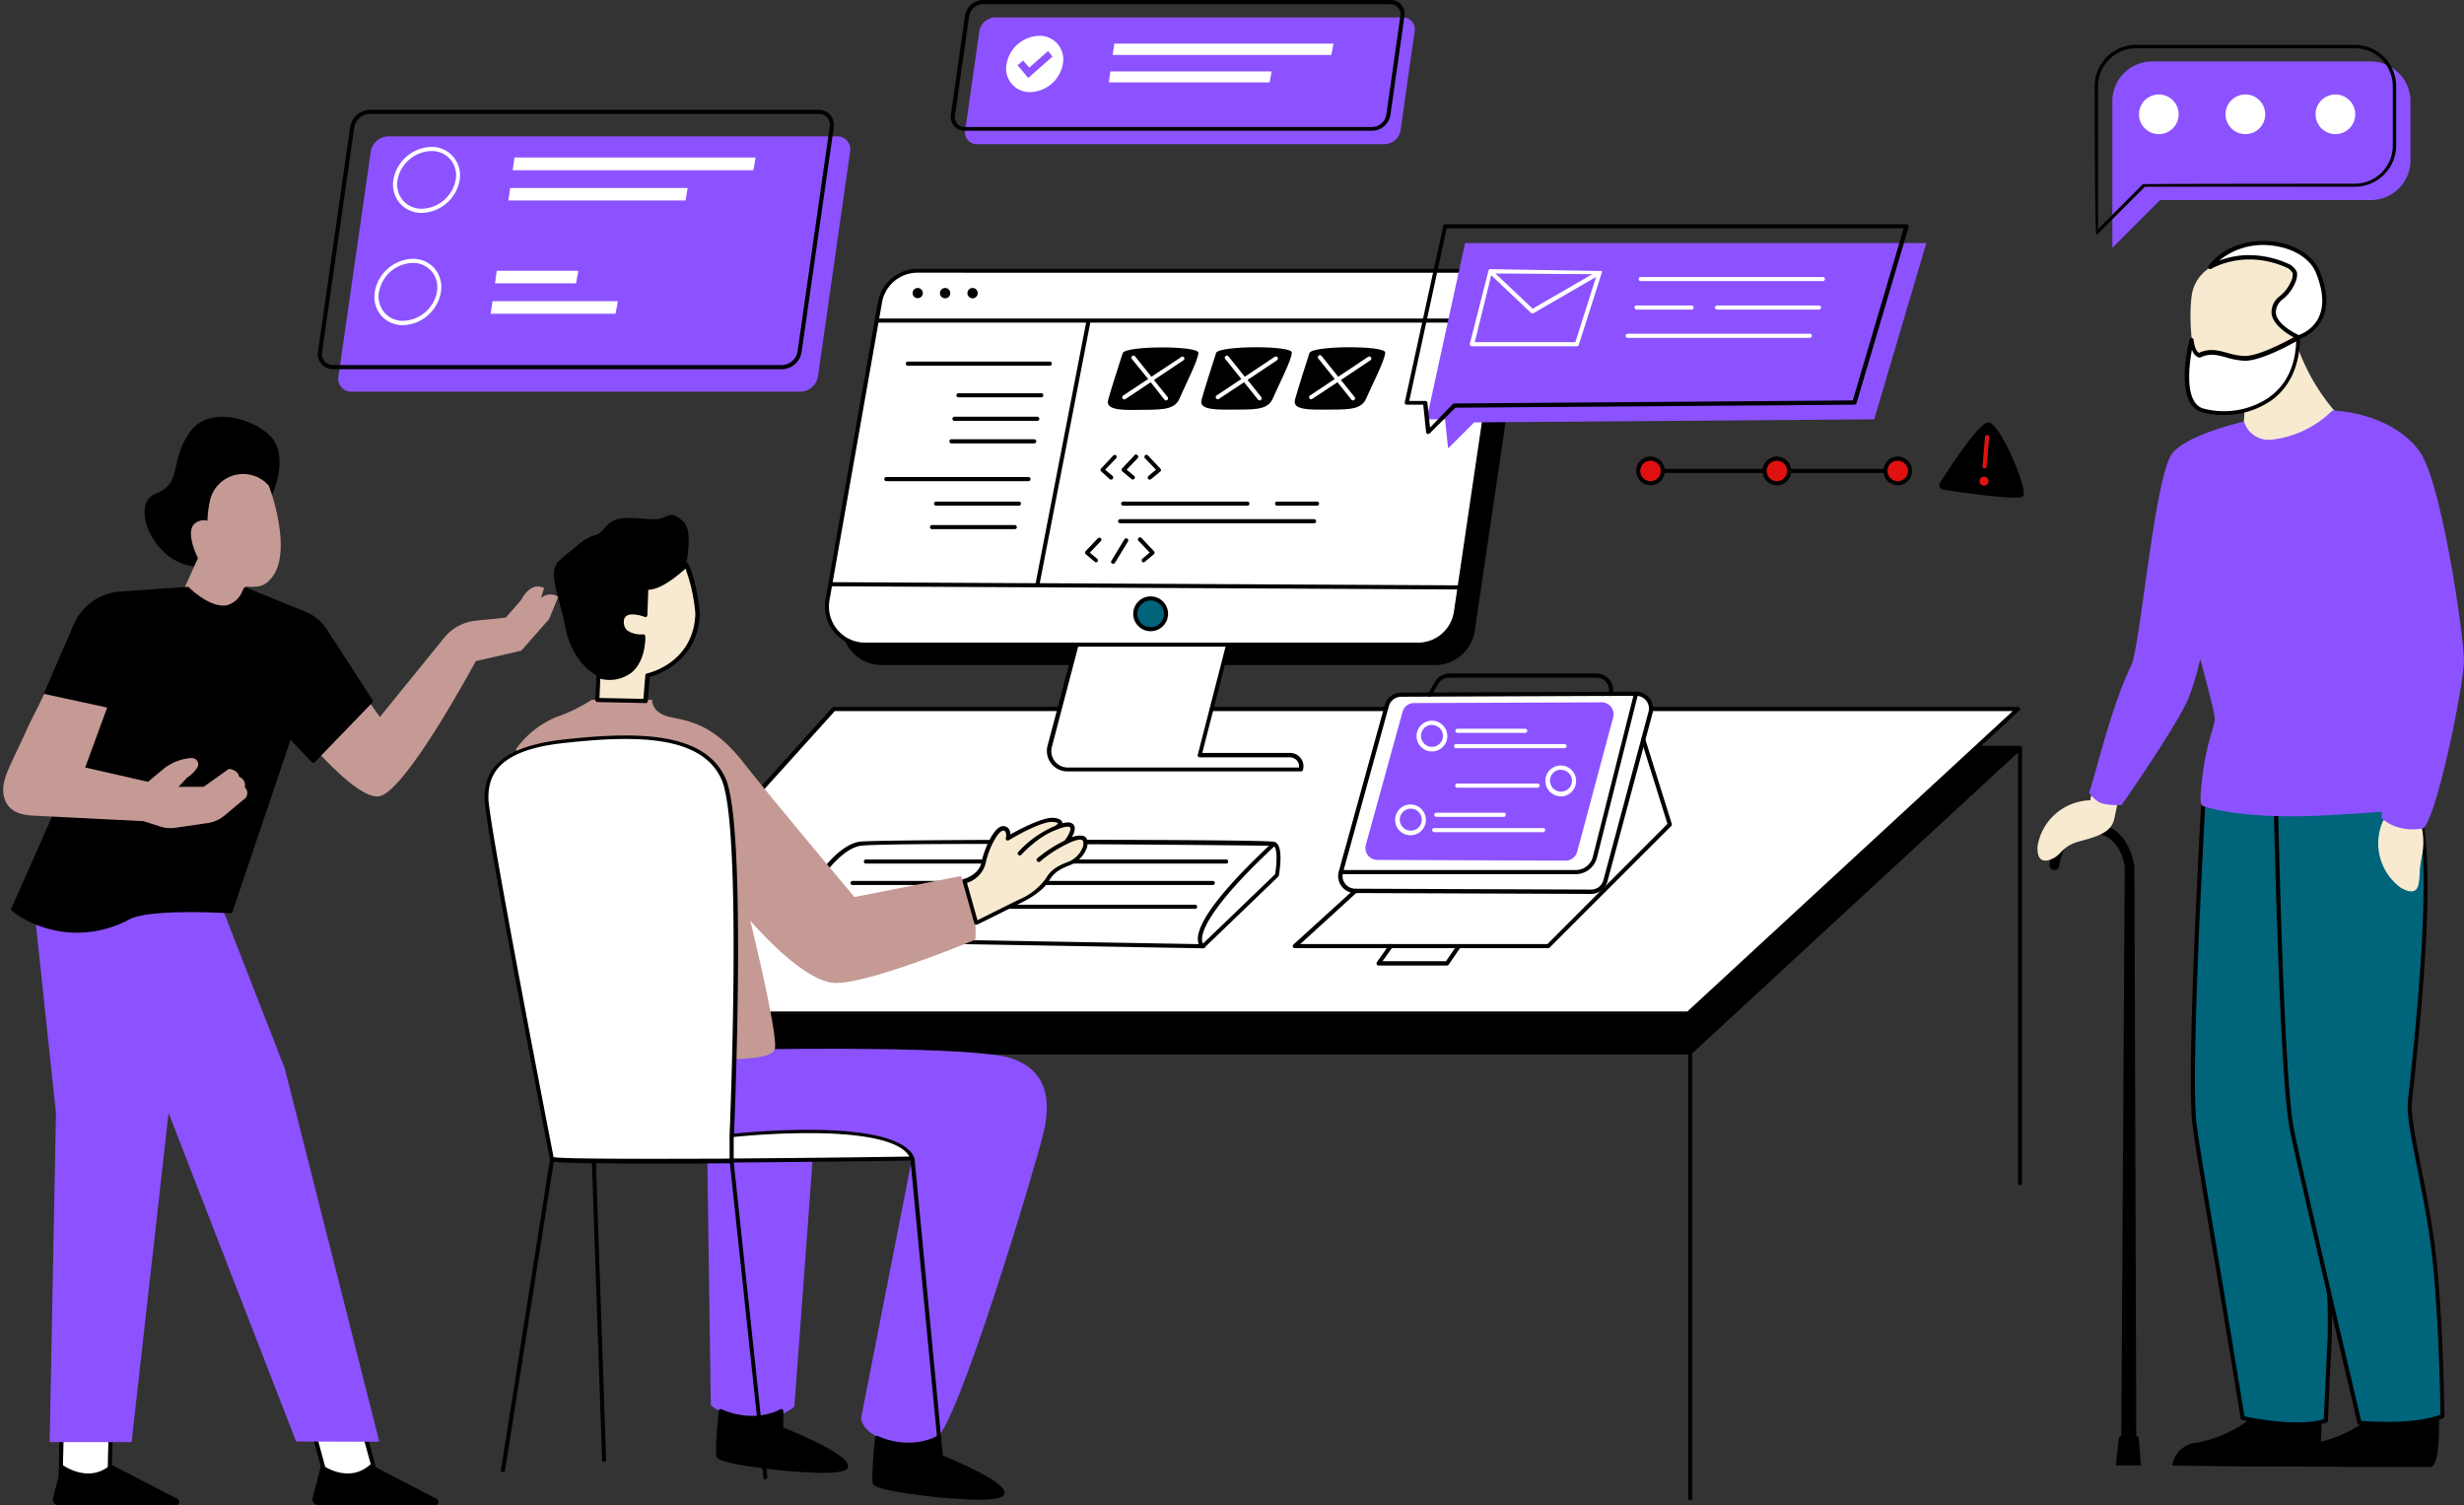 <svg xmlns="http://www.w3.org/2000/svg" xmlns:xlink="http://www.w3.org/1999/xlink" data-name="Layer 2" preserveAspectRatio="xMidYMid meet" version="1.0" viewBox="-0.5 -0.0 448.6 274.0" zoomAndPan="magnify" style="fill: rgb(0, 0, 0);" original_string_length="30612" role="img" aria-label="Lined Corporate Programming Scene"><rect x="-0.5" y="-0.0" width="448.6" height="274.0" fill="#333333" stroke="none"/><g id="__id2716_sey43p1gxk"><path d="M367.62,136v0h0a.37.37,0,0,0-.13-.15l0,0a.33.33,0,0,0-.19-.06H151.7a.4.4,0,0,0-.28.12l-50,55.45a.35.35,0,0,0-.06.4.36.36,0,0,0,.34.22H306.86v80.74a.38.38,0,1,0,.75,0V191.76L366.89,137v78.4a.38.38,0,0,0,.38.38.37.37,0,0,0,.37-.38V136.16A.37.37,0,0,0,367.62,136Z" style="fill: inherit;"></path></g><g id="__id2717_sey43p1gxk"><path d="M68.29,269.89h-9.2l-2.6-9.5h9.2Zm-57.78,0h8.92l.22-9.5H10.74Z" style="fill: rgb(255, 255, 255);"></path></g><g id="__id2718_sey43p1gxk"><path d="M78.83,274H57.43a1,1,0,0,1-1-1.29L58,266.62s4.86,3.69,8.94,0l12.12,6.31A.58.58,0,0,1,78.83,274Zm-47-1.09L19.7,266.62c-4.08,3.69-8.95,0-8.95,0l-1.6,6.11a1,1,0,0,0,1,1.29H31.55A.58.58,0,0,0,31.82,272.93Z" style="fill: inherit;"></path></g><g id="__id2719_sey43p1gxk"><path d="M68.29,270.26h-9.2a.37.37,0,0,1-.36-.27l-2.6-9.5a.39.39,0,0,1,.06-.33.4.4,0,0,1,.3-.15h9.2a.38.38,0,0,1,.36.28l2.6,9.5a.37.37,0,0,1-.36.47Zm-8.92-.75H67.8l-2.4-8.75H57Zm-39.95.75H10.51a.39.39,0,0,1-.27-.11.34.34,0,0,1-.1-.27l.23-9.5a.38.38,0,0,1,.37-.37h8.92a.34.34,0,0,1,.26.12.39.39,0,0,1,.11.27l-.23,9.5A.38.38,0,0,1,19.42,270.26Zm-8.53-.75h8.17l.21-8.75H11.11Z" style="fill: inherit;"></path></g><g id="__id2720_sey43p1gxk"><path d="M306.86,184.53H101.3l50-55.44H366.9Z" style="fill: rgb(255, 255, 255);"></path></g><g id="__id2721_sey43p1gxk"><path d="M306.86,184.9H101.3a.37.37,0,0,1-.35-.22.37.37,0,0,1,.07-.4l50-55.45a.4.4,0,0,1,.28-.12H366.9a.37.37,0,0,1,.25.65l-60,55.44A.35.35,0,0,1,306.86,184.9Zm-204.72-.75H306.71l59.23-54.69H151.49Z" style="fill: inherit;"></path></g><g id="__id2722_sey43p1gxk"><path d="M149,159.39s3.45-5.19,7.08-5.77,73.81-.26,75.35,0,.6,5.71.6,5.71l-13.44,12.94L156,171.2Z" style="fill: rgb(255, 255, 255);"></path></g><g id="__id2723_sey43p1gxk"><path d="M218.56,172.65h0L156,171.57a.38.38,0,0,1-.32-.18l-7.06-11.81a.38.38,0,0,1,0-.4c.15-.22,3.59-5.33,7.33-5.93,2.92-.48,72.76-.47,75.47,0,1.77.31,1.14,4.78.91,6.15a.31.31,0,0,1-.11.2l-13.44,12.94A.37.37,0,0,1,218.56,172.65Zm-62.31-1.82,62.16,1.07,13.24-12.74c.4-2.42.37-5-.32-5.16-.37-.07-70.64-.75-75.22,0-3,.49-6,4.48-6.69,5.41Z" style="fill: inherit;"></path></g><g id="__id2724_sey43p1gxk"><path d="M140.53,191s36.38-.56,43.07,1.67,7.26,7.82,5.86,13.68-15.9,54.42-19.81,55.81-12.56.56-13.39-3.91l9.21-47-18-.42-3.35,45.3s-7,5.86-15.21-.28l-.65-45.9s-8.7.46-10.79.18S133,190.06,133,190.06Z" style="fill: rgb(140, 82, 255);"></path></g><g id="__id2725_sey43p1gxk"><path d="M141.74,256.9v3.21s12.7,5,11.73,7-22.89-.7-23.17-2,.42-8.23.42-8.23C137.14,259.69,141.74,256.9,141.74,256.9Z" style="fill: rgb(0, 0, 0);"></path></g><g id="__id2726_sey43p1gxk"><path d="M149.22,268.16a94.1,94.1,0,0,1-10.1-.75c-5.93-.73-9-1.47-9.18-2.2-.29-1.27.34-7.63.41-8.35a.36.36,0,0,1,.18-.28.37.37,0,0,1,.34,0c6.15,2.67,10.63.05,10.68,0a.39.39,0,0,1,.38,0,.37.37,0,0,1,.19.33v3c1.88.76,10.87,4.46,11.7,6.62a1,1,0,0,1,0,.78C153.46,267.94,151.57,268.16,149.22,268.16ZM130.66,265c1.14.91,15.93,2.91,21.09,2.31,1.22-.14,1.38-.38,1.38-.38a.22.22,0,0,0,0-.18c-.57-1.49-7.2-4.58-11.51-6.28a.38.38,0,0,1-.24-.35v-2.6a13.11,13.11,0,0,1-10.33-.07A58.32,58.32,0,0,0,130.66,265Zm0,.06h0Zm0-.09Z" style="fill: inherit;"></path></g><g id="__id2727_sey43p1gxk"><path d="M36.22,103.15c-8.49.47-13.39-11.42-8.39-13.27s2.41-5.94,6.31-11.31,13.72-1.67,15.57,2.22S49.09,90,49.09,90,44.71,102.67,36.22,103.15Z" style="fill: inherit;"></path></g><g id="__id2728_sey43p1gxk"><path d="M222.67,157.23H157.09a.38.38,0,0,1,0-.75h65.58a.38.38,0,1,1,0,.75Zm-2,3.53a.38.38,0,0,0-.38-.38H154.72a.37.37,0,0,0-.37.38.36.36,0,0,0,.37.37H220.3A.37.37,0,0,0,220.68,160.76Zm-3.21,4.33a.38.38,0,0,0-.38-.38H151.51a.38.38,0,0,0,0,.75h65.58A.38.38,0,0,0,217.47,165.09Z" style="fill: inherit;"></path></g><g id="__id2729_sey43p1gxk"><path d="M385.71,261.41l.62-103.61s-.64-6.05-5.92-6.08c-5.64,0-6,6-6,6a.9.9,0,0,1-.92.68.84.84,0,0,1-.85-.69s.46-7.84,7.77-7.8c6.84,0,7.68,7.89,7.68,7.89l.35,103.62a.65.65,0,0,1,.46.61l.37,4.76-4.54,0s.45-4.63.59-5.09C385.37,261.55,385.51,261.47,385.71,261.41Z" style="fill: inherit;"></path></g><g id="__id2730_sey43p1gxk"><path d="M385.05,146.12l-.59,2.84c-.54,2.55-2.83,3.27-6.35,4.21s-3.13,2.7-5.62,3.42-2-2.72-2-2.72a10,10,0,0,1,9.56-8.17l.32-1.56Z" style="fill: rgb(247, 234, 208);"></path></g><g id="__id2731_sey43p1gxk"><path d="M442,267.09c-.3,0-11.32,0-11.32,0L416.42,267h0l-7.16,0L395,266.83a4.86,4.86,0,0,1,4.38-4.16c4.11-.69,11-3.54,13.54-9,2.65-5.7,9.13,1.28,9.13,1.28a65.55,65.55,0,0,1,0,7.53c4.15-1,10-3.79,12.26-8.69,2.65-5.7,9.13,1.29,9.13,1.29S444.19,266.94,442,267.09Z" style="fill: inherit;"></path></g><g id="__id2732_sey43p1gxk"><path d="M422.93,226.51c.33,5,1,11.43.71,17.22-.4,8.1-.7,14.92-.7,14.92-5.35,1.79-15.13-.47-15.13-.47s-3.36-20.49-6.12-36.84c-1.24-7.33-2.27-13.67-2.65-16.66-1.23-9.68,1.73-61.05,1.73-61.05s14.51-9.17,20.45-4.36,9.58,9.49-.35,61.73C420.12,205,422.22,215.31,422.93,226.51Z" style="fill: rgb(0, 100, 123);"></path></g><g id="__id2733_sey43p1gxk"><path d="M417.63,259.72a49.75,49.75,0,0,1-9.91-1.18.35.35,0,0,1-.28-.3c0-.21-3.39-20.68-6.12-36.84-1.42-8.38-2.31-14-2.65-16.68-1.22-9.59,1.61-59,1.73-61.11a.4.4,0,0,1,.17-.3c.6-.38,14.8-9.26,20.88-4.33,5.62,4.54,10.05,8.13-.21,62.09-.43,2.26.1,6.69.77,12.3.47,4,1,8.47,1.3,13.12h0c.07,1.06.15,2.19.24,3.36a115.89,115.89,0,0,1,.47,13.9c-.41,8.09-.7,14.92-.7,14.92a.38.38,0,0,1-.26.34A17.81,17.81,0,0,1,417.63,259.72Zm-9.49-1.85c1.51.32,9.67,1.95,14.44.51.06-1.33.33-7.5.69-14.67a114.37,114.37,0,0,0-.47-13.8c-.09-1.18-.17-2.31-.24-3.37h0c-.3-4.63-.83-9.12-1.3-13.08-.67-5.67-1.21-10.16-.75-12.53,10.17-53.52,5.89-57,.47-61.37s-18.24,3.31-19.84,4.29c-.2,3.48-2.9,51.55-1.73,60.78.34,2.68,1.23,8.28,2.65,16.64C404.63,236.47,407.74,255.47,408.14,257.87Zm14.8.78h0Z" style="fill: inherit;"></path></g><g id="__id2734_sey43p1gxk"><path d="M433.87,138.83c6.29,4.34,10.29,8.73,4.4,61.58-.44,4,2.44,14.17,4,25.28,1.69,11.89,1.9,32.11,1.9,32.11C439,260,429.08,259,429.08,259s-10.32-43.73-12.29-53.28-3-61-3-61S427.58,134.49,433.87,138.83Z" style="fill: rgb(0, 100, 123);"></path></g><g id="__id2735_sey43p1gxk"><path d="M434.11,259.62c-2.75,0-4.88-.2-5.07-.22a.37.37,0,0,1-.33-.29c-.1-.43-10.34-43.83-12.29-53.28s-2.93-59-3-61.07a.39.39,0,0,1,.15-.31c.57-.42,14-10.37,20.48-5.93,5.95,4.1,10.64,7.34,4.57,61.93-.26,2.29.61,6.67,1.7,12.22.78,3.91,1.66,8.35,2.31,13,1.67,11.78,1.9,32,1.9,32.17a.38.38,0,0,1-.23.35C441.5,259.34,437.37,259.62,434.11,259.62Zm-4.73-.94c1.58.13,9.8.69,14.43-1.13,0-2.38-.33-20.8-1.89-31.81-.65-4.59-1.53-9-2.3-12.93-1.11-5.61-2-10-1.72-12.45,6-54.14,1.5-57.26-4.24-61.22s-17.94,4.7-19.46,5.8c.07,3.49,1.07,51.63,2.95,60.74S428.52,255,429.38,258.68Z" style="fill: inherit;"></path></g><g id="__id2736_sey43p1gxk"><path d="M438.27,146.88c2,1.62,2.9,5.32,2.19,8.89s-.2,2.68-.65,5.22-3.31.57-3.31.57a10,10,0,0,1-3.1-12.19Z" style="fill: rgb(247, 234, 208);"></path></g><g id="__id2737_sey43p1gxk"><path d="M416.92,60.35a37.19,37.19,0,0,0,7.59,14.44L413.83,90.92,408,76.74c.83-5.62-3.1-11.67-3.1-11.67Z" style="fill: rgb(247, 234, 208);"></path></g><g id="__id2738_sey43p1gxk"><path d="M398.71,52.88c.81-2.87,3.78-6.56,12.66-5.88,10.8.83,6.86,6.57,6.55,15.24s-14.75,8-14.75,8C397.81,69.7,397.9,55.74,398.71,52.88Z" style="fill: rgb(247, 234, 208);"></path></g><g id="__id2739_sey43p1gxk"><path d="M448.08,120.25c0,4.3-4.77,28-7.36,30.55a9.73,9.73,0,0,1-3.89,0,7.83,7.83,0,0,1-3.74-1.85s0-.42.06-1.16c-2.25.17-4.81.34-7.65.51l-3.21.17c-15.66.78-21.86-1.79-21.86-1.79s-.42-.34-.27-2.18c.73-9.46,2.76-12.24,2.53-14-.17-1.28-1.23-5.43-2.61-10.51a51.67,51.67,0,0,1-2.08,7c-.2.48-.47,1-.8,1.68-3.12,6-11.42,17.87-11.42,17.87a10.27,10.27,0,0,1-3.83-.35,5.1,5.1,0,0,1-2.12-2c.74-1.18,3.8-15.14,7.67-23,1.66-3.34,4.26-34.44,7.46-38.61,2.66-3.48,13.08-5.83,13.08-5.83l0,.06A4.77,4.77,0,0,0,413.46,80a18.62,18.62,0,0,0,10.65-5.24h.4s10.1.29,15.39,7.26C444,87.39,448.11,116,448.08,120.25Z" style="fill: rgb(140, 82, 255);"></path></g><g id="__id2740_sey43p1gxk"><path d="M408.11,65.18c3.18.12,9.85-3.8,9.85-3.8-.08,13.68-12.75,14.86-17.52,13.26s-1.88-12.74-1.88-12.74c.32,2.66,1.39,2.74,1.39,2.74C402.9,63.22,404.94,65.07,408.11,65.18Zm13.35-15.69c-2.5-6.05-14.52-7.53-19.55-.87,0,0,6-3.84,14.08-.25a2.55,2.55,0,0,1,1.33,1.36,3.68,3.68,0,0,1-.1,1,7.1,7.1,0,0,1-2.4,3.5c-4.4,4,3.14,7.18,3.14,7.18S425.54,59.37,421.46,49.49Z" style="fill: rgb(255, 255, 255);"></path></g><g id="__id2741_sey43p1gxk"><path d="M53.41,262.45,30.19,202.61l-6.73,59.95H8.54l1.15-59.91L5.32,161.57,14,161v0h.56L28.05,160c0,.06,0,.39,0,.95H38.26l13.09,33.6,17.21,67.94Z" style="fill: rgb(140, 82, 255);"></path></g><g id="__id2742_sey43p1gxk"><path d="M101.14,108.65l-1.68,4.08-5.06,5.73-8.28,1.91c-.58,1.07-3.62,6.64-7.08,12.15C71.19,145,68.91,145,68.16,145c-3.27,0-9.1-6.11-13.19-10.71a56.36,56.36,0,0,1-4.64-5.57l-.23-.37,11.38-7.95,7.18,10.14,11.72-14.44A8.55,8.55,0,0,1,86.14,113l5.44-.56,2.83-3.23c.22-.46,1.6-3,3.74-2.32l.41.14L98,108.9a2.55,2.55,0,0,1,2.75-.45Z" style="fill: rgb(197, 154, 148);"></path></g><g id="__id2743_sey43p1gxk"><path d="M49,105.14c-1.25,1.54-2.25,1.85-4.79,1.64l-1.25,8-12.21-2.56,4.79-10.61c-.46-.94-2-4.34-.86-6a2.51,2.51,0,0,1,2.59-.8,18.43,18.43,0,0,1,.54-4,6.19,6.19,0,0,1,10.64-2.37h0l.49,1.39C49.06,90.31,52.6,100.64,49,105.14Z" style="fill: rgb(197, 154, 148);"></path></g><g id="__id2744_sey43p1gxk"><path d="M67,127.63,56.54,138.5l-4.3-4.5L41.47,165.88l-.35,0c-.14,0-14.3-.9-18.19,1.16a19.9,19.9,0,0,1-9.39,2.42,19.21,19.21,0,0,1-5.3-.75,18.42,18.42,0,0,1-6.06-2.93l-.28-.22,15.89-35.8-11.74.73,7.25-16.81a9.56,9.56,0,0,1,7.92-5.57l12.41-.87.15.15s3.8,3.76,7,3.2a4.48,4.48,0,0,0,3.17-2.86l.18-.39,10.81,4.4a7.91,7.91,0,0,1,3.71,3.07Z" style="fill: rgb(0, 0, 0);"></path></g><g id="__id2745_sey43p1gxk"><path d="M13.54,169.81a19.51,19.51,0,0,1-5.4-.76,18.9,18.9,0,0,1-6.2-3l-.27-.22a.36.36,0,0,1-.11-.44l15.63-35.24-11.12.69a.36.36,0,0,1-.33-.16.38.38,0,0,1,0-.36L13,113.51a10,10,0,0,1,8.23-5.8l12.41-.86a.38.38,0,0,1,.3.11l.14.15s3.67,3.61,6.67,3.09a4.15,4.15,0,0,0,2.89-2.64l.19-.4a.38.38,0,0,1,.48-.19l10.8,4.4A8.39,8.39,0,0,1,59,114.59l8.31,12.83a.39.39,0,0,1,0,.47L56.81,138.76a.39.39,0,0,1-.27.11h0a.38.38,0,0,1-.28-.12L52.4,134.7,41.83,166a.36.36,0,0,1-.38.26l-.36,0c-.14,0-14.23-.88-18,1.11A20.2,20.2,0,0,1,13.54,169.81ZM2.36,165.43l.05,0a18.43,18.43,0,0,0,5.94,2.86,19.12,19.12,0,0,0,14.4-1.64c4-2.12,18.25-1.21,18.39-1.2h.07l10.67-31.61a.39.39,0,0,1,.28-.25.36.36,0,0,1,.35.11l4,4.21,9.94-10.37L58.33,115h0a7.65,7.65,0,0,0-3.54-2.94L44.31,107.8l0,.08a4.84,4.84,0,0,1-3.44,3.06c-3.4.6-7.29-3.26-7.33-3.3l0,0-12.24.85a9.15,9.15,0,0,0-7.6,5.36l-7,16.23,11.13-.68a.33.33,0,0,1,.33.16.36.36,0,0,1,0,.36Z" style="fill: inherit;"></path></g><g id="__id2746_sey43p1gxk"><path d="M44.35,145.06l0,.1-4,3.34a6,6,0,0,1-3,1.34l-5.94.87a6.08,6.08,0,0,1-2.68-.21l-3.11-1-20-1c-2.21-.11-4.4-.63-5.24-2.93s.28-4.7,1.15-6.62,1.7-3.58,2.62-5.62c1.31-2.91,2.06-4.08,3.37-7l11.49,2.49-4,10.91,11.44,2.61,2.71-2.26A9.18,9.18,0,0,1,34.43,138a2.1,2.1,0,0,1,.54.15,1.1,1.1,0,0,1,.42,1.63,5.65,5.65,0,0,1-1.76,1.75L32,143.25h4.58L41.14,140l.18,0a2.31,2.31,0,0,1,1.46.79,1.27,1.27,0,0,1,.23.62,1.78,1.78,0,0,1,.93.8,1.55,1.55,0,0,1,.12,1.12,1.24,1.24,0,0,1,.31.39A1.49,1.49,0,0,1,44.35,145.06Z" style="fill: rgb(197, 154, 148);"></path></g><g id="__id2747_sey43p1gxk"><path d="M93.47,136.34a17.28,17.28,0,0,1,7.25-5.77,29.55,29.55,0,0,0,6.51-3.16h11s-.19,2.42,3.35,3.16,7.81,1.31,13.21,8.19,20.28,24.56,20.28,24.56l19.35-3.82a20,20,0,0,1,2.65,11.59s-19.77,8.23-25.72,7.86-15.26-11.35-15.26-11.35,5.21,21.21,4.46,23.44-9.3,1.67-16.93,2.23-21.2-1.11-21.2-1.11Z" style="fill: rgb(197, 154, 148);"></path></g><g id="__id2748_sey43p1gxk"><path d="M100,211s-11.91-61-11.91-65.68,2.23-9.11,14.14-10.42,25.12-1.86,29,6.89,1.49,64.93,1.49,64.93,30.33-3.35,32.93,4.28C165.65,211,100,211.88,100,211Z" style="fill: rgb(255, 255, 255);"></path></g><g id="__id2749_sey43p1gxk"><path d="M166,210.91a.43.43,0,0,0,0,0v0s0,0,0,0l0,0c-2.67-7.32-29-4.91-32.86-4.51.24-5.64,2.22-56.25-1.53-64.67-3.87-8.64-16.42-8.52-29.41-7.1-12.83,1.4-14.48,6.5-14.48,10.79,0,4.61,11.29,62.5,11.91,65.68l-8.92,56.5a.36.36,0,0,0,.31.42h.06a.38.38,0,0,0,.37-.32l8.87-56.19c1.06.14,3.53.23,6.95.29l1.85,54a.37.37,0,0,0,.37.36h0a.38.38,0,0,0,.36-.39l-1.85-54c3,.05,6.74.07,10.83.07s8.84,0,13.56-.06L138.49,269a.38.38,0,0,0,.37.34h0a.38.38,0,0,0,.33-.42l-6.1-57.27c11.8-.08,24.11-.24,32.18-.35l5.36,55.84a.38.38,0,0,0,.38.34h0a.36.36,0,0,0,.34-.4Zm-65.71-.23c-.75-3.83-11.87-61-11.87-65.41,0-4,1.57-8.71,13.81-10,12.7-1.4,25-1.55,28.64,6.66,3.83,8.56,1.48,64.2,1.46,64.76h0v4.25C116.06,211,102.07,211,100.31,210.68Zm32.79.24V207a138.09,138.09,0,0,1,15.1-.69c9.6.14,15.41,1.61,16.88,4.26C155.33,210.72,143.76,210.85,133.1,210.92Z" style="fill: inherit;"></path></g><g id="__id2750_sey43p1gxk"><path d="M108.42,123.13s-4.65-2-6-8.93-3.54-10.23-.75-12.46,4.28-3.91,6.14-4.28,1.86-3.16,5.77-3.16,5,.55,6.51,0,1.67-1.12,3.72.55.56,8,.56,8l-3.35,12.28-6.14,10.23Z" style="fill: inherit;"></path></g><g id="__id2751_sey43p1gxk"><path d="M116.61,115.88s-3.91.37-3.91-2.61S117,112,117,112l.18-5c2.79.37,7.26-4.1,7.26-4.1a27.48,27.48,0,0,1,2,8.93c-.38,9.31-9.12,11.17-9.12,11.17L117,127.6l-8.75-.19.19-4.28C117,125,116.61,115.88,116.61,115.88Z" style="fill:rgb(247, 234, 208);"></path></g><g id="__id2752_sey43p1gxk"><path d="M117,128h0l-8.74-.18a.42.42,0,0,1-.27-.12.36.36,0,0,1-.1-.28l.18-4.27a.4.4,0,0,1,.15-.29.38.38,0,0,1,.31-.06c2.34.5,4.19.21,5.5-.89,1.93-1.62,2.2-4.57,2.23-5.61h0a4.66,4.66,0,0,1-3-1,2.65,2.65,0,0,1-.85-2,2,2,0,0,1,.81-1.75c1-.68,2.67-.32,3.49-.07l.17-4.52a.37.37,0,0,1,.13-.27.39.39,0,0,1,.29-.09c2.15.3,5.74-2.78,6.94-4a.38.38,0,0,1,.33-.11.36.36,0,0,1,.27.21c.07.12,1.53,3.1,2.09,9.06-.34,8.58-7.62,11.07-9.14,11.49l-.35,4.39A.37.37,0,0,1,117,128Zm-8.36-.93,8,.17.35-4.29a.36.36,0,0,1,.29-.34c.35-.07,8.47-1.92,8.82-10.81a30.43,30.43,0,0,0-1.8-8.27c-1.12,1-4.33,3.82-6.77,3.84l-.17,4.64a.36.36,0,0,1-.17.3.37.37,0,0,1-.34,0c-.63-.25-2.45-.76-3.29-.18a1.26,1.26,0,0,0-.48,1.13,1.93,1.93,0,0,0,.6,1.5,4.44,4.44,0,0,0,2.9.73.45.45,0,0,1,.28.09.37.37,0,0,1,.13.27c0,.18.15,4.37-2.49,6.59a6.62,6.62,0,0,1-5.71,1.13Z" style="fill: inherit;"></path></g><g id="__id2753_sey43p1gxk"><path d="M175.09,160.48s3-.74,3.48-3.32,2.3-6.4,3.6-6.33.83,1.82.83,1.82,6.07-3.68,8.39-3.36.38,1.41.38,1.41,2.3-1.08,2.91-.3-1.09,2.92-1.09,2.92,3-1.61,3.47-.37-1,3.58-2.75,4.23-3.15,1.32-4.07,2.94-3.15,3.09-5.07,4-7.95,4-7.95,4Z" style="fill: rgb(247, 234, 208);"></path></g><g id="__id2754_sey43p1gxk"><path d="M276,60.63l-8,54.2a7.36,7.36,0,0,1-7.24,6.26H160.06a7.32,7.32,0,0,1-7.21-8.59l9.56-54.21a7.31,7.31,0,0,1,7.21-6h99.11A7.32,7.32,0,0,1,276,60.63Z" style="fill: inherit;"></path></g><g id="__id2755_sey43p1gxk"><path d="M223.14,117.18l-5.21,20.28h16.45a2,2,0,0,1,2,2.6H193.82a3.34,3.34,0,0,1-3.23-4.21l5-18.86C195.88,116.71,223.14,117.18,223.14,117.18Z" style="fill: rgb(255, 255, 255);"></path></g><g id="__id2756_sey43p1gxk"><path d="M236.35,140.44H193.82a3.73,3.73,0,0,1-3.6-4.68l5-18.86a.32.32,0,0,1,.1-.17c.15-.15.39-.39,27.81.07a.41.41,0,0,1,.29.15.37.37,0,0,1,.06.32l-5.09,19.81h16a2.43,2.43,0,0,1,2.33,3.09A.37.37,0,0,1,236.35,140.44ZM195.9,117.33,191,136a3,3,0,0,0,2.87,3.74H236a1.64,1.64,0,0,0-.32-1.19,1.68,1.68,0,0,0-1.34-.67H217.93a.37.37,0,0,1-.3-.14.38.38,0,0,1-.06-.33l5.09-19.81C212.55,117.38,197.86,117.19,195.9,117.33Z" style="fill: inherit;"></path></g><g id="__id2757_sey43p1gxk"><path d="M257.7,117.36H157a6.94,6.94,0,0,1-6.84-8.15L159.71,55a6.94,6.94,0,0,1,6.84-5.74h99.11a6.94,6.94,0,0,1,6.87,8l-8,54.2A6.94,6.94,0,0,1,257.7,117.36Z" style="fill: rgb(255, 255, 255);"></path></g><g id="__id2758_sey43p1gxk"><path d="M257.7,117.74H157a7.32,7.32,0,0,1-7.21-8.59L159.34,55a7.31,7.31,0,0,1,7.21-6.05h99.11a7.32,7.32,0,0,1,7.25,8.38l-8,54.2A7.36,7.36,0,0,1,257.7,117.74ZM166.55,49.65a6.55,6.55,0,0,0-6.47,5.43l-9.56,54.2A6.58,6.58,0,0,0,157,117H257.7a6.61,6.61,0,0,0,6.5-5.62l8-54.2a6.56,6.56,0,0,0-6.5-7.52Z" style="fill: inherit;"></path></g><g id="__id2759_sey43p1gxk"><circle cx="208.95" cy="111.76" r="2.79" style="fill: rgb(0, 100, 123);"></circle></g><g id="__id2760_sey43p1gxk"><path d="M209,114.92a3.17,3.17,0,1,1,3.16-3.16A3.17,3.17,0,0,1,209,114.92Zm0-5.58a2.42,2.42,0,1,0,2.41,2.42A2.42,2.42,0,0,0,209,109.34Z" style="fill: inherit;"></path></g><g id="__id2761_sey43p1gxk"><path d="M167.51,53.36a.93.93,0,1,1-.93-.93A.93.93,0,0,1,167.51,53.36Zm4.07-.93a.94.94,0,1,0,.93.93A.93.93,0,0,0,171.58,52.43Zm5,0a.94.94,0,1,0,.93.93A.93.93,0,0,0,176.59,52.43Z" style="fill: inherit;"></path></g><g id="__id2762_sey43p1gxk"><path d="M272.63,58.36a.38.38,0,0,1-.37.38H198l-9.2,47.44,76.42.39a.38.38,0,0,1,0,.75h0l-114.41-.58a.39.39,0,0,1-.38-.38.4.4,0,0,1,.38-.37l37.24.19,9.19-47.44H159.33a.38.38,0,0,1-.38-.38.37.37,0,0,1,.38-.37H272.26A.37.37,0,0,1,272.63,58.36Z" style="fill: inherit;"></path></g><g id="__id2763_sey43p1gxk"><path d="M191,66.2a.38.38,0,0,1-.38.38H164.72a.38.38,0,0,1,0-.75h25.86A.38.38,0,0,1,191,66.2Zm-4.29,20.65H160.81a.38.38,0,0,0,0,.75h25.86a.38.38,0,1,0,0-.75Zm2.42-15.26H174a.38.38,0,0,0-.37.38.37.37,0,0,0,.37.37h15.07a.37.37,0,0,0,.38-.37A.38.38,0,0,0,189.09,71.59Zm-.74,4.28H173.28a.38.38,0,0,0-.38.38.37.37,0,0,0,.38.37h15.07a.36.36,0,0,0,.37-.37A.37.37,0,0,0,188.35,75.87Zm-.56,4.1H172.72a.36.36,0,0,0-.37.37.37.37,0,0,0,.37.38h15.07a.38.38,0,0,0,.38-.38A.37.37,0,0,0,187.79,80ZM185,91.32H169.93a.37.37,0,0,0-.38.37.38.38,0,0,0,.38.38H185a.38.38,0,0,0,.38-.38A.37.37,0,0,0,185,91.32Zm-.74,4.27H169.19a.38.38,0,0,0-.38.38.37.37,0,0,0,.38.37h15.07a.37.37,0,0,0,.37-.37A.38.38,0,0,0,184.26,95.59Z" style="fill: inherit;"></path></g><g id="__id2764_sey43p1gxk"><path d="M217.68,64.22c0,1.3-2.51,6.16-3.47,8.41s-4,1.91-7.75,2-5.59-.29-5.22-1.78,2.67-8.58,2.67-8.58C204.49,62.92,217.66,62.92,217.68,64.22Zm3.24,0s-2.29,7.09-2.67,8.58,1.43,1.84,5.22,1.78,6.78.28,7.75-2,3.49-7.11,3.47-8.41S221.5,62.92,220.92,64.23Zm17,0s-2.29,7.09-2.66,8.58,1.42,1.84,5.21,1.78,6.78.28,7.75-2,3.49-7.11,3.47-8.41S238.51,62.92,237.93,64.23Z" style="fill: inherit;"></path></g><g id="__id2765_sey43p1gxk"><path d="M239.65,91.69a.37.37,0,0,1-.37.38H232a.38.38,0,0,1-.37-.38.37.37,0,0,1,.37-.37h7.26A.36.36,0,0,1,239.65,91.69ZM204,92.07h22.6a.38.38,0,0,0,.38-.38.37.37,0,0,0-.38-.37H204a.37.37,0,0,0-.38.37A.38.38,0,0,0,204,92.07Zm34.74,2.45h-35.3a.38.38,0,0,0-.38.38.37.37,0,0,0,.38.37h35.3a.37.37,0,0,0,.38-.37A.38.38,0,0,0,238.72,94.52Z" style="fill: inherit;"></path></g><g id="__id2766_sey43p1gxk"><path d="M350.21,44.25l-9.49,32.09-72.84.56-4.74,4.74-.56-5.3h-3.35l7-32.09Z" style="fill: rgb(140, 82, 255);"></path></g><g id="__id2767_sey43p1gxk"><path d="M259.51,79l-.12,0a.37.37,0,0,1-.25-.32l-.52-5h-3a.4.4,0,0,1-.29-.14.37.37,0,0,1-.07-.32l7-32.09a.38.38,0,0,1,.37-.3h84a.38.38,0,0,1,.3.15.41.41,0,0,1,.06.34l-9.49,32.09a.36.36,0,0,1-.35.27l-72.69.55-4.63,4.64A.39.39,0,0,1,259.51,79Zm-3.44-6H259a.37.37,0,0,1,.38.33l.47,4.52L264,73.56a.4.4,0,0,1,.26-.1l72.56-.56,9.27-31.35h-83.2Z" style="fill: inherit;"></path></g><g id="__id2768_sey43p1gxk"><path d="M291.14,49.5s0,0,0,0a.19.19,0,0,0,0-.1h0s0,0,0,0l0,0s-.05,0-.08-.06,0,0-.06,0l-.09,0h0L270.82,49h-.05a.34.34,0,0,0-.2.09h0s0,.05,0,.07a.23.23,0,0,0-.07.1L267.1,62.58a.37.37,0,0,0,.36.46h19.12a.38.38,0,0,0,.36-.26l4.18-13.11h0A.47.47,0,0,0,291.14,49.5Zm-1.75.42L278.54,56.2l-6.78-6.41Zm-3.08,12.37H268L271,50.12l7.21,6.82a.35.35,0,0,0,.26.1.34.34,0,0,0,.19,0l11.43-6.63Zm45.44-11.48a.38.38,0,0,1-.38.37H298.16a.38.38,0,0,1,0-.75h33.21A.38.38,0,0,1,331.75,50.81Zm-2.37,10.32a.38.38,0,0,1-.38.38H295.79a.38.38,0,0,1,0-.75H329A.38.38,0,0,1,329.38,61.13ZM331.05,56a.37.37,0,0,1-.38.37H312.12a.37.37,0,0,1-.38-.37.38.38,0,0,1,.38-.38h18.55A.38.38,0,0,1,331.05,56Zm-34,0a.38.38,0,0,1,.37-.38h10.05a.38.38,0,0,1,.38.38.37.37,0,0,1-.38.37H297.46A.37.37,0,0,1,297.09,56Z" style="fill: rgb(255, 255, 255);"></path></g><g id="__id2769_sey43p1gxk"><path d="M343.15,85.74a.38.38,0,0,1-.38.37H302.21a.38.38,0,1,1,0-.75h40.56A.38.38,0,0,1,343.15,85.74Z" style="fill: inherit;"></path></g><g id="__id2770_sey43p1gxk"><path d="M302.21,85.74A2.24,2.24,0,1,1,300,83.5,2.23,2.23,0,0,1,302.21,85.74ZM345,83.5a2.24,2.24,0,1,0,2.24,2.24A2.23,2.23,0,0,0,345,83.5Zm-22,0a2.24,2.24,0,1,0,2.23,2.24A2.23,2.23,0,0,0,323,83.5Z" style="fill: rgb(224, 17, 17);"></path></g><g id="__id2771_sey43p1gxk"><path d="M353.26,89.14a.81.81,0,0,1-.56-1.24c1.86-2.94,7.12-11,8.82-11,2.08,0,7.34,12.41,6.31,13.45C367,91.17,356.82,89.69,353.26,89.14Z" style="fill: inherit;"></path></g><g id="__id2772_sey43p1gxk"><path d="M360.44,84.87l.46-5.31a.38.38,0,0,1,.41-.34.37.37,0,0,1,.34.41l-.46,5.3a.37.37,0,0,1-.38.34h0A.37.37,0,0,1,360.44,84.87Zm.28,1.91a.82.82,0,1,0,.82.82A.82.82,0,0,0,360.72,86.78Z" style="fill: rgb(224, 17, 17);"></path></g><g id="__id2773_sey43p1gxk"><path d="M154.27,27.63l-5.85,40.88a3.32,3.32,0,0,1-3.17,2.8l-81.76,0a2.35,2.35,0,0,1-2.37-2.79L67,27.61a3.32,3.32,0,0,1,3.17-2.79H151.9A2.36,2.36,0,0,1,154.27,27.63ZM254.9,3.18H180.67a3,3,0,0,0-2.88,2.53l-2.56,18a2.14,2.14,0,0,0,2.15,2.54l74.23,0a3,3,0,0,0,2.88-2.54l2.56-18A2.14,2.14,0,0,0,254.9,3.18Z" style="fill: rgb(140, 82, 255);"></path></g><g id="__id2774_sey43p1gxk"><path d="M254.6,126.47l42.75-.16a2.72,2.72,0,0,1,2.64,3.42l-8.22,30.64a2.72,2.72,0,0,1-2.63,2l-42.91-.16a2.72,2.72,0,0,1-2.61-3.45l8.37-30.3A2.72,2.72,0,0,1,254.6,126.47Z" style="fill: rgb(255, 255, 255);"></path></g><g id="__id2775_sey43p1gxk"><path d="M289.15,162.75h0l-42.91-.16a3.09,3.09,0,0,1-3-3.92l8.37-30.3a3.08,3.08,0,0,1,3-2.27l42.76-.17h0a3.1,3.1,0,0,1,3,3.9l-8.21,30.63A3.1,3.1,0,0,1,289.15,162.75Zm8.21-36.07h0l-42.75.17a2.34,2.34,0,0,0-2.25,1.72h0L244,158.87a2.36,2.36,0,0,0,.39,2,2.33,2.33,0,0,0,1.86.93l42.91.16h0a2.33,2.33,0,0,0,2.26-1.73l8.21-30.64a2.31,2.31,0,0,0-.4-2A2.35,2.35,0,0,0,297.36,126.68ZM252,128.47h0Z" style="fill: inherit;"></path></g><g id="__id2776_sey43p1gxk"><path d="M286.4,159.15H243.62a.38.38,0,0,1,0-.75H286.4a3.2,3.2,0,0,0,3.1-2.42L297,126.22a.36.36,0,0,1,.45-.27.37.37,0,0,1,.27.45l-7.48,29.76A4,4,0,0,1,286.4,159.15Z" style="fill: inherit;"></path></g><g id="__id2777_sey43p1gxk"><path d="M256.94,128l34.16-.13a2.17,2.17,0,0,1,2.1,2.73l-6.56,24.48a2.17,2.17,0,0,1-2.1,1.61l-34.29-.13a2.17,2.17,0,0,1-2.08-2.75l6.68-24.22A2.16,2.16,0,0,1,256.94,128Z" style="fill: rgb(140, 82, 255);"></path></g><g id="__id2778_sey43p1gxk"><path d="M281.37,172.62H235.23a.38.38,0,0,1-.35-.24.4.4,0,0,1,.1-.41l11-10a.38.38,0,0,1,.53,0,.37.37,0,0,1,0,.53l-10.28,9.38h45L303.08,150l-4.76-15.22a.36.36,0,0,1,.24-.47.38.38,0,0,1,.47.24L303.87,150a.38.38,0,0,1-.09.38l-22.14,22.13A.39.39,0,0,1,281.37,172.62Z" style="fill: inherit;"></path></g><g id="__id2779_sey43p1gxk"><path d="M259.79,126.86a.45.45,0,0,1-.19,0,.38.38,0,0,1-.13-.52l1.28-2.21a3,3,0,0,1,2.61-1.51h26.81a3,3,0,0,1,2.91,3.83.37.37,0,0,1-.46.26.38.38,0,0,1-.26-.47,2.27,2.27,0,0,0-2.19-2.87H263.36a2.26,2.26,0,0,0-2,1.13l-1.29,2.22A.37.37,0,0,1,259.79,126.86Z" style="fill: inherit;"></path></g><g id="__id2780_sey43p1gxk"><path d="M263,175.79H250.49a.36.36,0,0,1-.33-.21.35.35,0,0,1,0-.38l2.23-3.17a.38.38,0,0,1,.53-.09.37.37,0,0,1,.09.52L251.21,175h11.55l1.93-2.82a.38.38,0,0,1,.62.43l-2.05,3A.36.36,0,0,1,263,175.79Z" style="fill: inherit;"></path></g><g id="__id2781_sey43p1gxk"><path d="M260.21,136.81A2.8,2.8,0,1,1,263,134,2.79,2.79,0,0,1,260.21,136.81Zm0-4.84a2,2,0,1,0,2,2.05A2,2,0,0,0,260.21,132Zm23.44,13a2.8,2.8,0,1,1,2.8-2.8A2.8,2.8,0,0,1,283.65,145Zm0-4.84a2,2,0,1,0,2.05,2A2,2,0,0,0,283.65,140.16Zm-6.09-7.07a.38.38,0,0,0-.37-.38H264.91a.38.38,0,1,0,0,.75h12.28A.38.38,0,0,0,277.56,133.09Zm7.16,2.79a.37.37,0,0,0-.37-.38H264.53a.38.38,0,0,0,0,.75h19.82A.37.37,0,0,0,284.72,135.88ZM256.3,152.07a2.8,2.8,0,1,1,2.8-2.8A2.8,2.8,0,0,1,256.3,152.07Zm0-4.84a2,2,0,1,0,2.05,2A2,2,0,0,0,256.3,147.23Zm17.35,1.11a.36.36,0,0,0-.37-.37H261a.36.36,0,0,0-.37.37.37.37,0,0,0,.37.38h12.28A.37.37,0,0,0,273.65,148.34Zm7.17,2.79a.37.37,0,0,0-.38-.37H260.63a.37.37,0,0,0-.38.37.38.38,0,0,0,.38.38h19.81A.38.38,0,0,0,280.82,151.13Zm-1-8.09a.37.37,0,0,0-.37-.38H264.81a.38.38,0,0,0-.37.38.37.37,0,0,0,.37.37h14.61A.36.36,0,0,0,279.79,143Z" style="fill: rgb(255, 255, 255);"></path></g><g id="__id2782_sey43p1gxk"><path d="M249.38,23.8H175.15a2.54,2.54,0,0,1-1.94-.86,2.57,2.57,0,0,1-.58-2.11l2.56-18A3.4,3.4,0,0,1,178.44,0h74.23a2.54,2.54,0,0,1,1.94.86A2.6,2.6,0,0,1,255.19,3l-2.56,18A3.41,3.41,0,0,1,249.38,23.8ZM178.44.75A2.64,2.64,0,0,0,175.93,3l-2.56,18a1.87,1.87,0,0,0,.41,1.52,1.79,1.79,0,0,0,1.37.6h74.23a2.65,2.65,0,0,0,2.51-2.22l2.56-17.95A1.91,1.91,0,0,0,254,1.36a1.79,1.79,0,0,0-1.37-.6ZM141.9,67.22H60.14a2.77,2.77,0,0,1-2.1-.93A2.83,2.83,0,0,1,57.4,64l5.85-40.89A3.72,3.72,0,0,1,66.8,20h81.75a2.74,2.74,0,0,1,2.11.93,2.82,2.82,0,0,1,.63,2.3L145.44,64.1A3.7,3.7,0,0,1,141.9,67.22ZM66.8,20.73A2.94,2.94,0,0,0,64,23.2L58.14,64.08a2.09,2.09,0,0,0,.46,1.7,2,2,0,0,0,1.54.68H141.9A2.94,2.94,0,0,0,144.7,64l5.85-40.89a2.1,2.1,0,0,0-.45-1.7,2,2,0,0,0-1.55-.67H66.8Z" style="fill: inherit;"></path></g><g id="__id2783_sey43p1gxk"><path d="M193,11.65a6.21,6.21,0,0,1-5.91,5.12,4.28,4.28,0,0,1-4.33-5.12,6.2,6.2,0,0,1,5.91-5.13A4.28,4.28,0,0,1,193,11.65Zm49.28-3.71H202.37L202.08,10h39.8ZM231,13H201.66L201.37,15h29.29ZM83.18,32.82A5.26,5.26,0,0,0,82,28.51a5.13,5.13,0,0,0-4-1.76,7.22,7.22,0,0,0-6.88,6A5.26,5.26,0,0,0,72.3,37a5.16,5.16,0,0,0,4,1.76A7.21,7.21,0,0,0,83.18,32.82ZM81.47,29a4.53,4.53,0,0,1,1,3.71A6.45,6.45,0,0,1,76.3,38a4.42,4.42,0,0,1-3.43-1.5,4.53,4.53,0,0,1-1-3.71A6.45,6.45,0,0,1,78,27.5,4.42,4.42,0,0,1,81.47,29Zm-1.7,24.2a5.33,5.33,0,0,0-1.14-4.32,5.2,5.2,0,0,0-4-1.76,7.24,7.24,0,0,0-6.89,6,5.29,5.29,0,0,0,1.15,4.32,5.17,5.17,0,0,0,4,1.76A7.24,7.24,0,0,0,79.77,53.2Zm-1.71-3.83a4.57,4.57,0,0,1,1,3.71h0a6.46,6.46,0,0,1-6.14,5.33,4.42,4.42,0,0,1-3.43-1.5,4.51,4.51,0,0,1-1-3.71,6.44,6.44,0,0,1,6.14-5.33A4.45,4.45,0,0,1,78.06,49.37Zm59-20.69H93.16L92.84,31h43.83Zm-12.36,5.54H92.38l-.32,2.28h32.25ZM104.79,49.3H89.94l-.32,2.28h14.75ZM112,54.84H89.16l-.32,2.28h22.72Z" style="fill: rgb(255, 255, 255);"></path></g><g id="__id2784_sey43p1gxk"><path d="M438.35,18.41v10.8a7.24,7.24,0,0,1-7.22,7.22H392.76l-8.68,8.68V18.41a7.24,7.24,0,0,1,7.22-7.22h39.83A7.24,7.24,0,0,1,438.35,18.41Z" style="fill: rgb(140, 82, 255);"></path></g><g id="__id2785_sey43p1gxk"><path d="M381.17,42.71c-.31-.31-.31-27-.31-27a7.54,7.54,0,0,1,7.53-7.54h39.83a7.54,7.54,0,0,1,7.53,7.54V26.49A7.53,7.53,0,0,1,428.22,34H390l-8.59,8.6A.36.36,0,0,1,381.17,42.71Zm7.22-33.93a6.92,6.92,0,0,0-6.91,6.92v26l8.15-8.16c.22-.09,38.59-.09,38.59-.09a6.92,6.92,0,0,0,6.91-6.91V15.7a6.92,6.92,0,0,0-6.91-6.92Z" style="fill: inherit;"></path></g><g id="__id2786_sey43p1gxk"><path d="M396.15,20.81a3.61,3.61,0,1,1-3.61-3.61A3.61,3.61,0,0,1,396.15,20.81Zm12.16-3.61a3.61,3.61,0,1,0,3.6,3.61A3.61,3.61,0,0,0,408.31,17.2Zm16.39,0a3.61,3.61,0,1,0,3.6,3.61A3.61,3.61,0,0,0,424.7,17.2Z" style="fill: rgb(255, 255, 255);"></path></g><g id="__id2787_sey43p1gxk"><path d="M186.7,14.19l-1.94-2.3,1-.88,1.13,1.29,3.42-3,.81,1Z" style="fill: rgb(140, 82, 255);"></path></g><g id="__id2788_sey43p1gxk"><path d="M170.21,261.78V265s12.7,5,11.72,7-22.88-.7-23.16-2,.42-8.24.42-8.24C165.6,264.57,170.21,261.78,170.21,261.78Z" style="fill: rgb(0,0,0);"></path></g><g id="__id2789_sey43p1gxk"><path d="M177.68,273.05a96.11,96.11,0,0,1-10.06-.75c-6-.74-9.06-1.48-9.22-2.2-.28-1.28.34-7.63.41-8.35a.37.37,0,0,1,.19-.29.35.35,0,0,1,.33,0c6.15,2.67,10.64.05,10.68,0a.37.37,0,0,1,.38,0,.36.36,0,0,1,.19.32v3c1.88.75,10.88,4.45,11.7,6.61a.91.91,0,0,1,0,.79C181.92,272.82,180,273.05,177.68,273.05Zm-18.56-3.18c1.15.92,15.94,2.91,21.1,2.31,1.22-.14,1.37-.38,1.37-.38s0-.06,0-.18c-.57-1.49-7.19-4.57-11.51-6.28a.38.38,0,0,1-.24-.35V262.4a13,13,0,0,1-10.32-.08A58.61,58.61,0,0,0,159.12,269.87Zm0,.06h0Zm0-.08Z" style="fill: inherit;"></path></g><g id="__id2790_sey43p1gxk"><path d="M197.4,152.81a1,1,0,0,0-.64-.61,3.52,3.52,0,0,0-2.13.24c.43-.75.79-1.7.34-2.27s-1.31-.48-2.07-.28a.76.76,0,0,0,0-.15c-.12-.58-.89-.75-1.45-.83-2-.25-6.32,2.09-8,3a1.7,1.7,0,0,0-.28-1,1.25,1.25,0,0,0-1-.5h-.05c-1.7,0-3.49,4.35-3.94,6.62s-3.17,3-3.2,3a.36.36,0,0,0-.23.17.38.38,0,0,0,0,.29l2.13,7.6a.36.36,0,0,0,.21.24.4.4,0,0,0,.15,0,.33.33,0,0,0,.17,0c.06,0,6.06-3,7.94-3.94,1.19-.57,4.06-2.11,5.23-4.16.88-1.54,2.28-2.17,3.88-2.78a5.44,5.44,0,0,0,2.78-2.77A2.54,2.54,0,0,0,197.4,152.81Zm-.86,1.65a4.73,4.73,0,0,1-2.36,2.37c-1.75.66-3.27,1.35-4.27,3.11a11.6,11.6,0,0,1-4.9,3.85c-1.61.78-6.16,3.05-7.55,3.75l-1.91-6.81a5,5,0,0,0,3.38-3.5c.55-2.73,2.3-6,3.2-6h0a.47.47,0,0,1,.42.19,1.61,1.61,0,0,1,.07,1.15.38.38,0,0,0,.14.4.38.38,0,0,0,.42,0c1.65-1,6.31-3.59,8.14-3.31a2.19,2.19,0,0,1,.81.21h0a1.44,1.44,0,0,1-.55.5,19,19,0,0,0-6.7,4.76.37.37,0,0,0,.28.62.34.34,0,0,0,.28-.13s3.06-3.4,6.44-4.56h0s0,0,0,0c.83-.39,2.18-.76,2.45-.41s-.34,1.5-1,2.39a24.09,24.09,0,0,0-5,3.24.38.38,0,0,0,0,.53.39.39,0,0,0,.28.13.38.38,0,0,0,.25-.09,23.11,23.11,0,0,1,4.88-3.17h0c.74-.4,2.15-1,2.74-.75a.34.34,0,0,1,.2.19A1.9,1.9,0,0,1,196.54,154.46Z" style="fill: inherit;"></path></g><g id="__id2791_sey43p1gxk"><path d="M218.55,172.65l-.15,0a1.6,1.6,0,0,1-.78-1.24c-.35-2.15,1.72-7,13.52-18a.38.38,0,0,1,.53,0,.37.37,0,0,1,0,.53c-12.52,11.66-13.48,16-13.31,17.31a.92.92,0,0,0,.37.73.38.38,0,0,1,.17.5A.39.39,0,0,1,218.55,172.65Z" style="fill: inherit;"></path></g><g id="__id2792_sey43p1gxk"><path d="M215.08,65.06a.38.38,0,0,1-.1.52l-5.39,3.6,2.49,3.11a.37.37,0,0,1-.06.53.32.32,0,0,1-.23.08.37.37,0,0,1-.29-.14L209,69.59l-4.59,3.06a.33.33,0,0,1-.21.07.37.37,0,0,1-.31-.17A.38.38,0,0,1,204,72l4.54-3-3-3.68a.38.38,0,0,1,.59-.47l3,3.74L214.56,65A.38.38,0,0,1,215.08,65.06Zm16.49-.1-5.44,3.63-3-3.74a.38.38,0,0,0-.59.47L225.5,69,221,72a.38.38,0,0,0-.1.52.37.37,0,0,0,.31.17.31.31,0,0,0,.21-.07L226,69.59l2.54,3.17a.38.38,0,0,0,.53.06.38.38,0,0,0,.05-.53l-2.49-3.12L232,65.58a.37.37,0,1,0-.42-.62Zm17.53.1a.38.38,0,0,0-.52-.1l-5.44,3.63-3-3.74a.38.38,0,1,0-.59.47L242.51,69,238,72a.38.38,0,0,0-.1.52.37.37,0,0,0,.31.17.33.33,0,0,0,.21-.07L243,69.59l2.54,3.17a.37.37,0,0,0,.29.14.32.32,0,0,0,.23-.08.37.37,0,0,0,.06-.53l-2.49-3.11,5.39-3.6A.38.38,0,0,0,249.1,65.06Z" style="fill: rgb(255, 255, 255);"></path></g><g id="__id2793_sey43p1gxk"><path d="M202.7,82.91a.37.37,0,0,1,0,.53l-2,2.08,1.37,1.14a.38.38,0,0,1,0,.53.36.36,0,0,1-.29.13.38.38,0,0,1-.24-.09L200,85.84a.4.4,0,0,1-.14-.27.43.43,0,0,1,.11-.28l2.23-2.37A.38.38,0,0,1,202.7,82.91Zm3.33,0-2.23,2.37a.37.37,0,0,0-.1.28.4.4,0,0,0,.14.27l1.67,1.39a.37.37,0,1,0,.48-.57l-1.37-1.14,2-2.08a.37.37,0,0,0,0-.53A.38.38,0,0,0,206,82.92Zm4.69,2.37-2.23-2.37a.37.37,0,0,0-.53,0,.38.38,0,0,0,0,.53l2,2.08-1.37,1.14a.38.38,0,0,0-.05.53.39.39,0,0,0,.29.13.36.36,0,0,0,.24-.09l1.68-1.39a.39.39,0,0,0,.13-.27A.37.37,0,0,0,210.72,85.29Z" style="fill: inherit;"></path></g><g id="__id2794_sey43p1gxk"><path d="M199.09,102.39a.38.38,0,0,1-.24-.09l-1.67-1.39a.4.4,0,0,1-.14-.27.42.42,0,0,1,.1-.28L199.38,98a.38.38,0,0,1,.53,0,.37.37,0,0,1,0,.53l-2,2.09,1.37,1.14a.38.38,0,0,1,0,.53A.39.39,0,0,1,199.09,102.39Zm3.39.1,2.38-3.91a.37.37,0,0,0-.13-.51.38.38,0,0,0-.52.12l-2.37,3.91a.38.38,0,0,0,.13.52.45.45,0,0,0,.19,0A.36.36,0,0,0,202.48,102.49Zm5.42-.19,1.67-1.39a.35.35,0,0,0,.13-.27.37.37,0,0,0-.1-.28L207.37,98a.38.38,0,1,0-.55.51l2,2.09-1.36,1.14a.38.38,0,0,0,0,.53.39.39,0,0,0,.29.13A.38.38,0,0,0,207.9,102.3Z" style="fill: inherit;"></path></g><g id="__id2795_sey43p1gxk"><path d="M300,88.34a2.61,2.61,0,1,1,2.6-2.6A2.61,2.61,0,0,1,300,88.34Zm0-4.46a1.86,1.86,0,1,0,1.85,1.86A1.86,1.86,0,0,0,300,83.88Zm45,4.46a2.61,2.61,0,1,1,2.61-2.6A2.61,2.61,0,0,1,345,88.34Zm0-4.46a1.86,1.86,0,1,0,1.86,1.86A1.85,1.85,0,0,0,345,83.88Zm-22,4.46a2.61,2.61,0,1,1,2.61-2.6A2.61,2.61,0,0,1,323,88.34Zm0-4.46a1.86,1.86,0,1,0,1.86,1.86A1.86,1.86,0,0,0,323,83.88Z" style="fill: inherit;"></path></g><g id="__id2796_sey43p1gxk"><path d="M421.81,49.35c-1.16-2.79-4.36-4.84-8.36-5.36-3.76-.48-8.84.43-11.84,4.41a.38.38,0,0,0,0,.48.38.38,0,0,0,.48.06c.06,0,5.91-3.68,13.73-.22a2.17,2.17,0,0,1,1.1,1.07,3.38,3.38,0,0,1-.08.83,6.93,6.93,0,0,1-2.29,3.3,3.61,3.61,0,0,0-1.47,3.29c.34,2,2.83,3.57,4,4.2-1.68.93-6.37,3.4-8.89,3.4h-.14a13,13,0,0,1-3.05-.57c-1.66-.45-3.22-.88-5.14,0-.21-.11-.78-.55-1-2.38a.37.37,0,0,0-.35-.33.34.34,0,0,0-.38.28c-.13.47-2.91,11.49,2.12,13.19a13.31,13.31,0,0,0,4,.55,15.11,15.11,0,0,0,8.74-2.62c3.36-2.4,5.17-6.3,5.26-11.27a7.17,7.17,0,0,0,4-3.48C423.44,55.87,423.27,52.9,421.81,49.35Zm-9.19,23a14.67,14.67,0,0,1-12.06,2c-3.33-1.11-2.56-7.59-2-10.66.5,1.28,1.24,1.38,1.35,1.39a.33.33,0,0,0,.19,0c1.73-.83,3.13-.45,4.75,0a14.05,14.05,0,0,0,3.23.6c2.71.1,7.76-2.57,9.47-3.53C417.4,66.64,415.74,70.1,412.62,72.32Zm9-14.48A6.49,6.49,0,0,1,418,61c-.66-.31-3.8-1.86-4.14-3.89a2.93,2.93,0,0,1,1.23-2.61,7.57,7.57,0,0,0,2.52-3.69,4,4,0,0,0,.1-1.08s0-.05,0-.08a2.88,2.88,0,0,0-1.54-1.6A17.52,17.52,0,0,0,409,46.45a15.26,15.26,0,0,0-5.48,1,12.62,12.62,0,0,1,9.86-2.71c3.73.48,6.7,2.35,7.75,4.89C422.49,53,422.66,55.73,421.62,57.84Z" style="fill: inherit;"></path></g></svg>